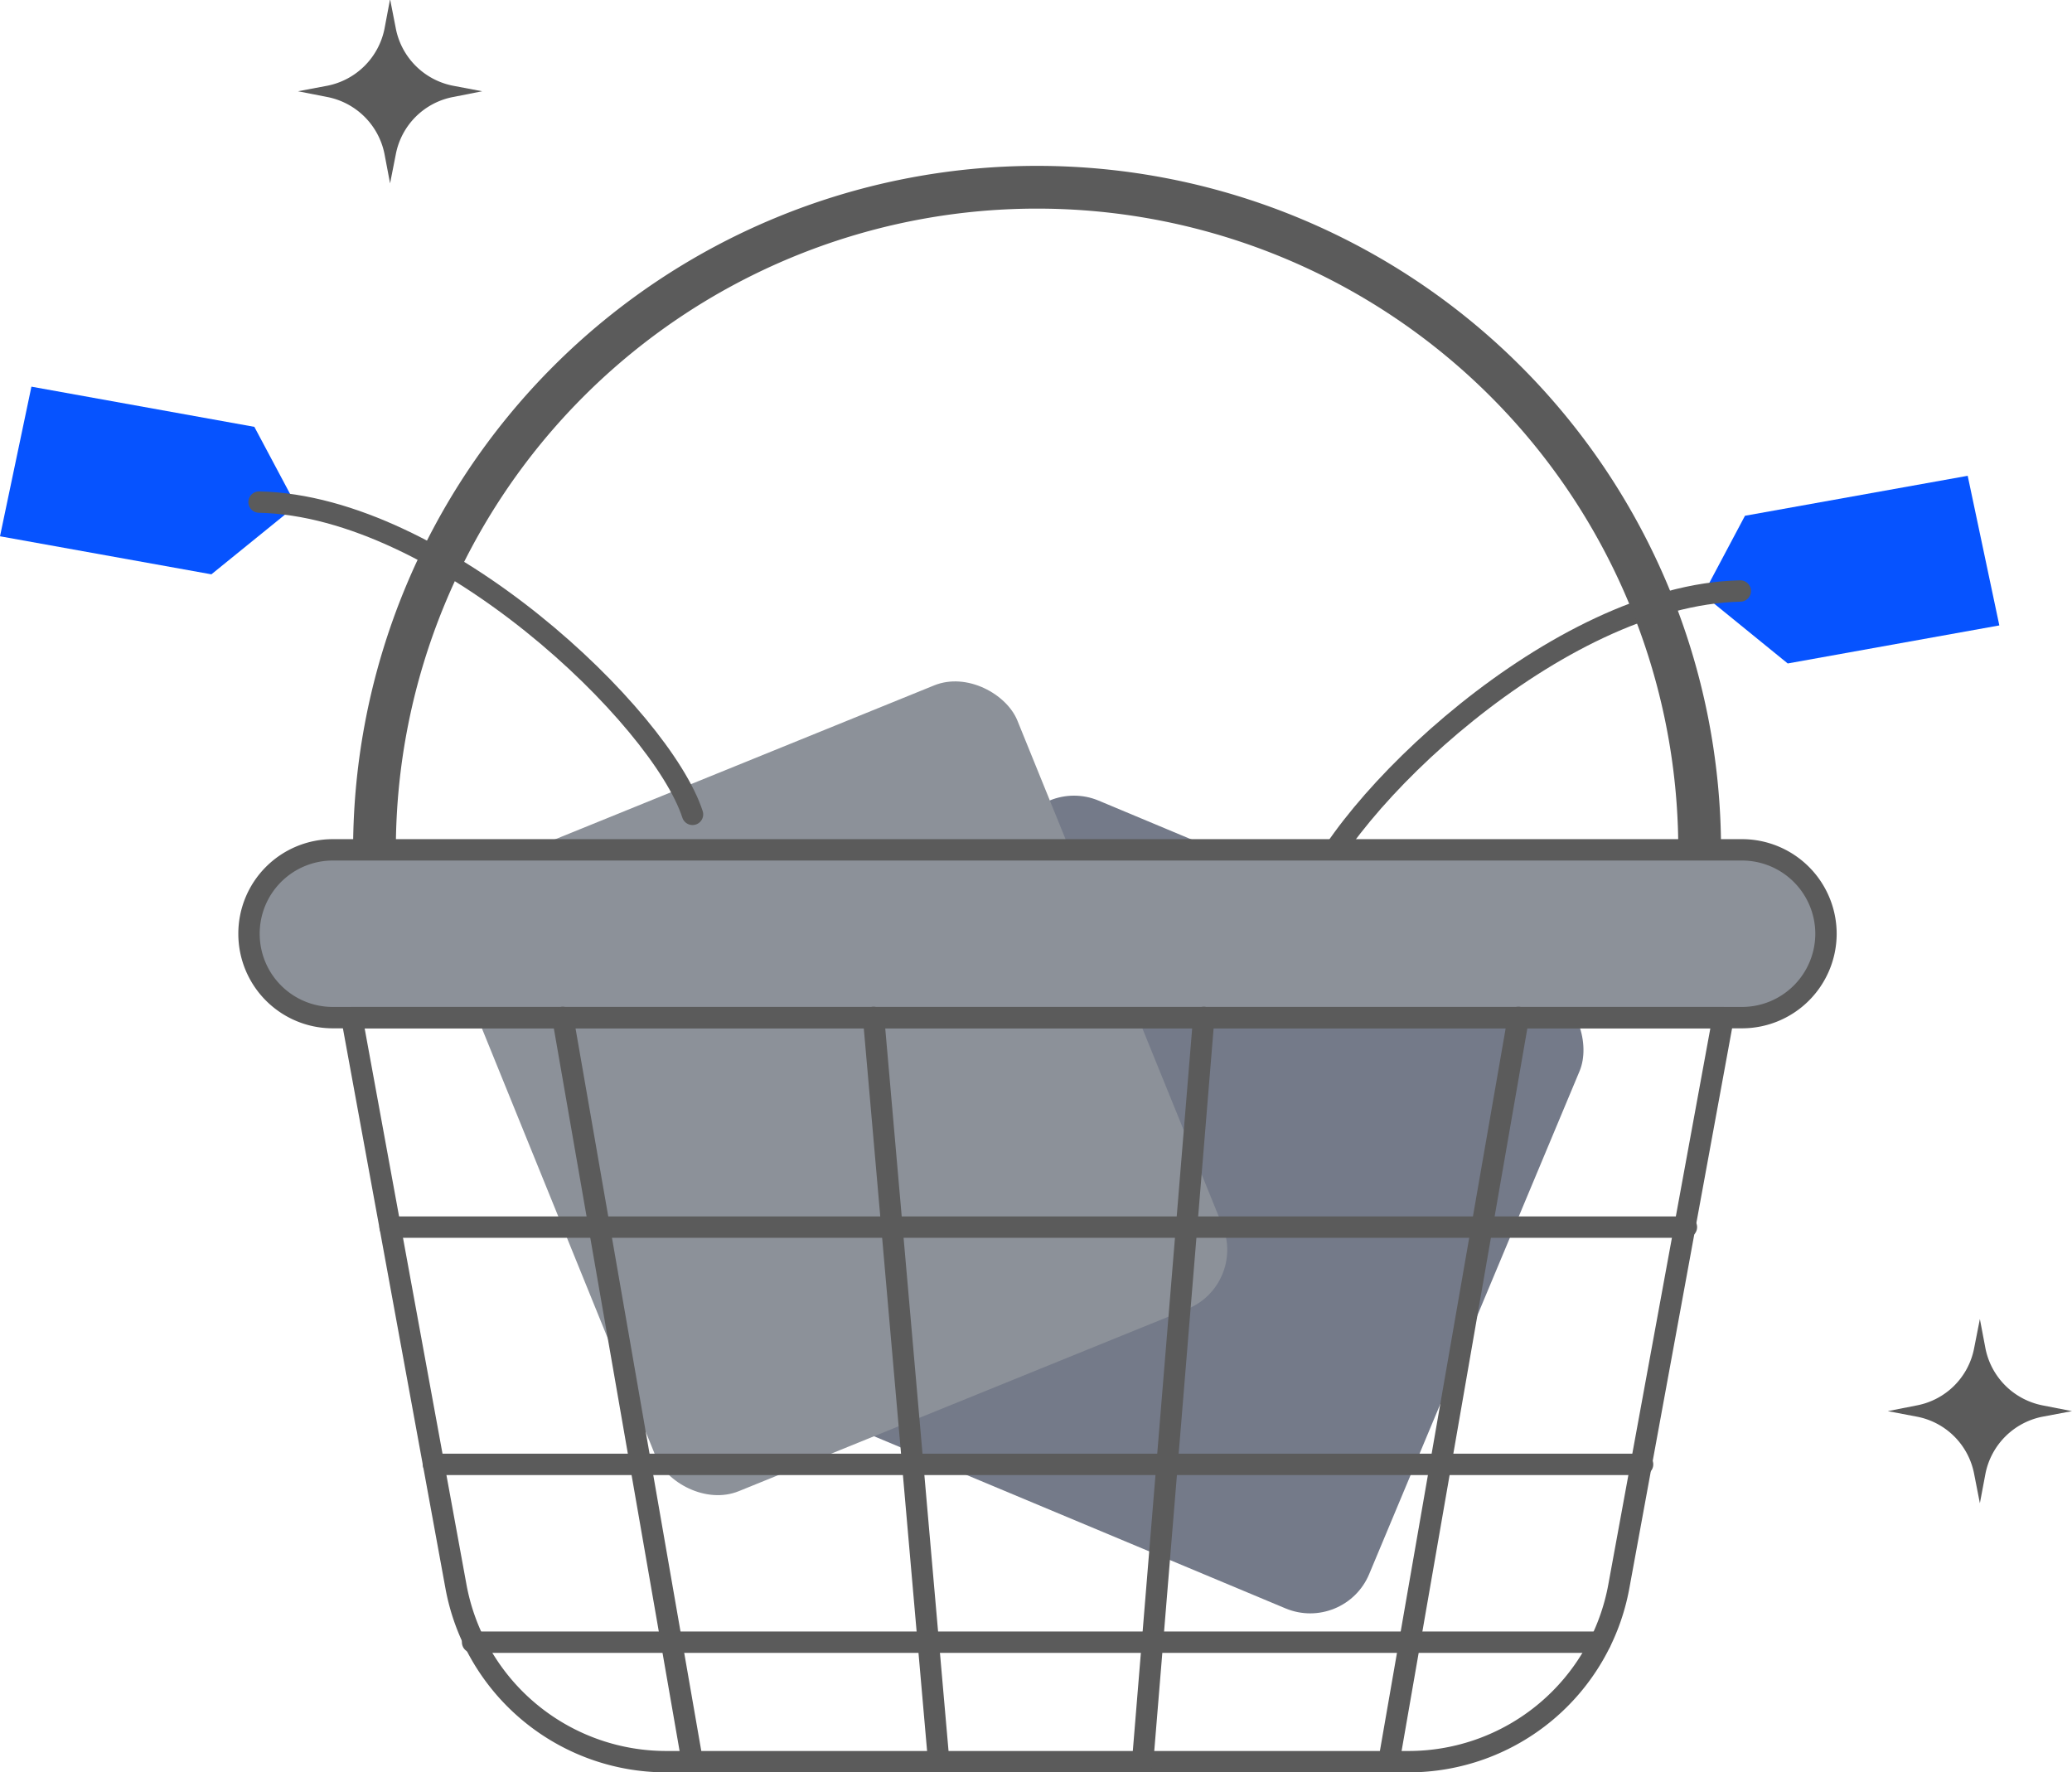 <svg id="Capa_1" data-name="Capa 1" xmlns="http://www.w3.org/2000/svg" width="96.94" height="82.92" viewBox="0 0 96.94 82.92">
  <defs>
    <style>
      .cls-1 {
        fill: #747a89;
      }

      .cls-2 {
        fill: #0653ff;
      }

      .cls-3, .cls-5 {
        fill: none;
        stroke: #5b5b5b;
        stroke-linecap: round;
        stroke-linejoin: round;
      }

      .cls-4 {
        fill: #8c9199;
      }

      .cls-5 {
        stroke-width: 2px;
      }

      .cls-6 {
        fill: #5b5b5b;
      }
    </style>
  </defs>
  <title>productosLight</title>
  <g>
    <g>
      <rect class="cls-1" x="676.51" y="431.64" width="28.63" height="31.49" rx="2.99" transform="translate(-408.89 -622.97) rotate(22.7)"/>
      <g>
        <polygon class="cls-2" points="79.68 27.82 81.64 24.13 92.06 22.26 93.54 29.26 83.64 31.04 79.68 27.82"/>
        <path class="cls-3" d="M696.17,433.31c1.48-4.55,11.72-14.44,20.28-14.62" transform="translate(-635.03 -391.04)"/>
      </g>
      <rect class="cls-4" x="659.85" y="426.23" width="28.63" height="31.49" rx="2.99" transform="translate(-751.78 -104.95) rotate(-22.1)"/>
      <g>
        <polygon class="cls-2" points="13.86 23.65 11.9 19.97 1.47 18.09 0 25.09 9.89 26.87 13.86 23.65"/>
        <path class="cls-3" d="M667.43,429.14c-1.48-4.54-11.73-14.43-20.28-14.61" transform="translate(-635.03 -391.04)"/>
      </g>
      <path class="cls-5" d="M652.55,430.8a31,31,0,0,1,62,0" transform="translate(-635.03 -391.04)"/>
      <g>
        <path class="cls-4" d="M716.54,438.65H650.6a3.92,3.92,0,0,1-3.92-3.92h0a3.92,3.92,0,0,1,3.92-3.93h65.94a3.93,3.93,0,0,1,3.92,3.93h0A3.93,3.93,0,0,1,716.54,438.65Z" transform="translate(-635.03 -391.04)"/>
        <path class="cls-3" d="M716.54,438.65H650.6a3.92,3.92,0,0,1-3.92-3.92h0a3.92,3.92,0,0,1,3.92-3.93h65.94a3.93,3.93,0,0,1,3.92,3.93h0A3.93,3.93,0,0,1,716.54,438.65Z" transform="translate(-635.03 -391.04)"/>
        <path class="cls-3" d="M700.92,473.46H666.21a10,10,0,0,1-9.85-8.21l-4.87-26.6h64.16l-4.88,26.6A10,10,0,0,1,700.92,473.46Z" transform="translate(-635.03 -391.04)"/>
        <g>
          <line class="cls-3" x1="26.33" y1="47.6" x2="32.39" y2="82.42"/>
          <line class="cls-3" x1="40.87" y1="47.6" x2="43.92" y2="82.42"/>
        </g>
        <g>
          <line class="cls-3" x1="71.04" y1="47.6" x2="64.98" y2="82.42"/>
          <line class="cls-3" x1="56.32" y1="47.6" x2="53.46" y2="82.42"/>
        </g>
        <line class="cls-3" x1="18.25" y1="57.41" x2="78.9" y2="57.41"/>
        <line class="cls-3" x1="20.28" y1="68.51" x2="76.85" y2="68.51"/>
        <line class="cls-3" x1="22.11" y1="76.83" x2="74.87" y2="76.83"/>
      </g>
    </g>
    <path class="cls-6" d="M653.28,391l.27,1.38a3.39,3.39,0,0,0,2.67,2.67l1.37.26-1.37.27a3.37,3.37,0,0,0-2.67,2.67l-.27,1.37-.26-1.37a3.39,3.39,0,0,0-2.67-2.67l-1.38-.27,1.38-.26a3.4,3.4,0,0,0,2.67-2.67Z" transform="translate(-635.03 -391.04)"/>
    <path class="cls-6" d="M727.66,452.75l.26,1.37a3.39,3.39,0,0,0,2.67,2.67l1.38.27-1.38.26a3.39,3.39,0,0,0-2.67,2.67l-.26,1.38-.27-1.38a3.37,3.37,0,0,0-2.67-2.67l-1.37-.26,1.37-.27a3.37,3.37,0,0,0,2.67-2.67Z" transform="translate(-635.03 -391.04)"/>
  </g>
</svg>
